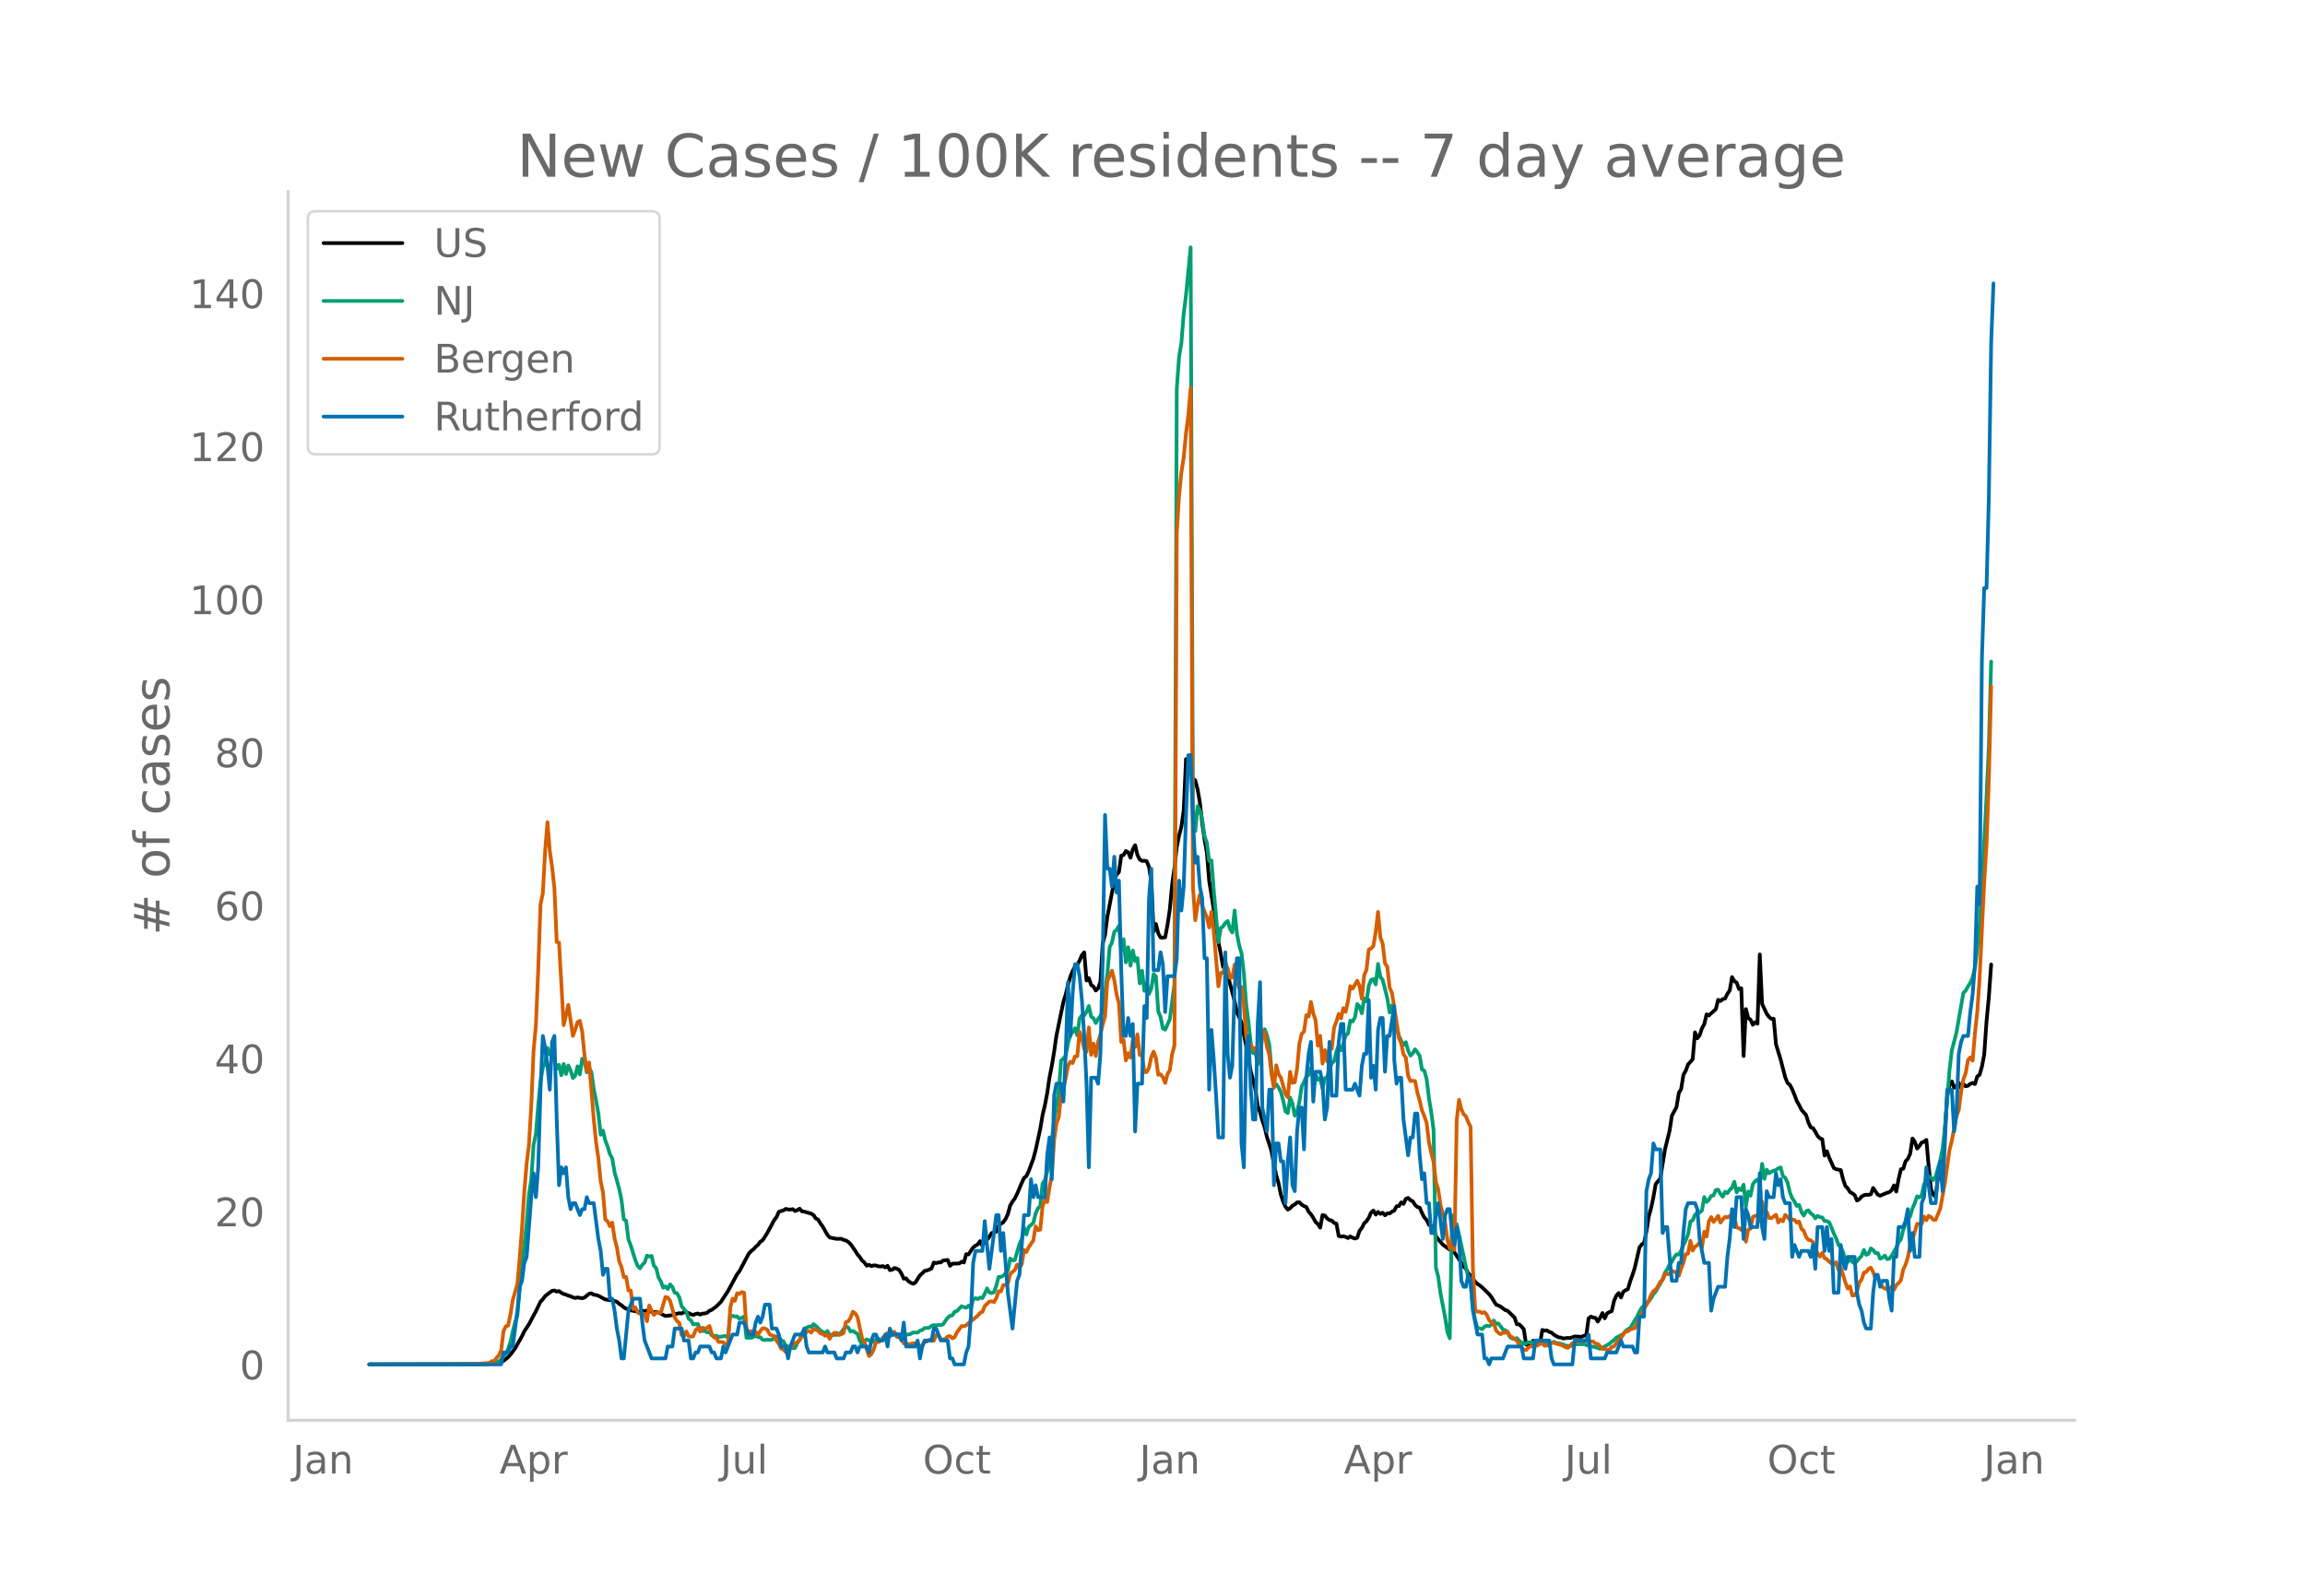<svg height="864" viewBox="0 0 936 648" width="1248" xmlns="http://www.w3.org/2000/svg" xmlns:xlink="http://www.w3.org/1999/xlink"><defs><style>*{stroke-linecap:butt;stroke-linejoin:round}</style></defs><g id="figure_1"><path d="M0 648h936V0H0z" style="fill:#fff" id="patch_1"/><g id="axes_1"><path d="M117 576.72h725.4V77.76H117z" style="fill:none" id="patch_2"/><path clip-path="url(#p69d9aeb859)" d="m149.973 554.04 45.09-.087 4.698-.247 2.818-.327.94-.297.939-.493 1.878-1.474.94-1.061 1.879-2.51 2.818-4.985.94-1.968 1.878-2.841 1.879-3.567.94-1.72 1.878-3.925.94-.96.939-1.277 1.878-1.45.94-.674.94-.156.939.457.939-.207.94.696.939.493.94.242.939.417.939.266.94.45.939.244.94-.22 1.878.322.94-.293 1.878-1.52.94-.19.939.568.94.117.939.308 2.818 1.504 1.879.248.94.127 1.878.531.94.855.939.623.94.788.938.587.94.19.94.455 3.757.736.94-.57.939.18.939-.26.94.166.939.33.94.187.939-.137 1.878.65.94.585.94.436 2.817-.336.94-.378 1.879-.424.939.12.94-.562.939.12.94.272.938.5.94.268.94-.388.939-.214.94.435.938-.381.94-.07.94-.258.939-.822.939-.38 1.879-1.38 1.879-1.884 2.818-4.31 3.757-6.925.94-1.221 3.757-7.077.94-1.043.94-.71.939-1.059.939-.77.94-1.282.939-.586 1.878-2.946 2.819-5.249.94-1.202.938-2.136.94-.365.94-.234.939-.605.939.228.94.043.939-.188.94.768.939-.352.939-.585.94 1.09.939.095 2.818.836.94.6.939 1.345.94.463.939 1.582.939 1.294 1.879 3.313.94 1.072 2.817.57 1.88-.049.938.467.94.227.94.608.939.858 1.878 2.675.94 1.523.94 1.087.939 1.413.939.773.94 1.326.939-.39.94.548.939-.312.939.056.94.334.939.056.94-.148.939.53.939-.658.94 1.74.939-.105.94-.75.939.32.939.464.94 1.53.939 2.044.94-.12.939 1.127.939.613.94.426.939-.452 1.878-2.975.94-.803.94-.98.939-.179 1.878-.773.94-2.444.94.247.939-.308.939.014.94-.77 1.878-.247.94 2.38.939-.853 2.818-.098.94-.688.939.303.94-3.389.939.113 1.879-2.83.939-.727.94-.524.939-1.314.94 1.947.939-1.56.939-.924.94-1.214.939-1.555.94-.15.938-.42.94-2.356.94-.84.939-.592.94-1.322.938-2.006.94-3.492.94-1.6.939-1.245.939-1.865 1.879-4.488.94-1.97.939-.762.939-1.958 1.879-5.058.94-3.543 1.878-8.606.94-5.643.939-3.952.94-4.929.939-6.402.939-4.706.94-5.721.939-6.583 2.818-13.659.94-2.96.939-3.976.94-3.226.938-2.349.94-1.744.94-.759.939-1.766.94-2.195.938-1.124.94 11.43.94-.943.939 2.776.939.631.94 1.619.939-.862.94-2.783.939-15.52.939-3.452.94-7.344 2.818-14.627.939-2.508.94-1.012.939-6.647.94-.247.939-1.663.939.492.94 2.24.939-3.396.94-1.689.939 3.966.939 1.843.94.583.939-.086.94.205.938 2.308.94 5.978.94 20.322.939-3.105.94 3.763.938 1.691.94.083.94-.16.939-5.074.939-6.265.94-10.11.939-6.72.94-8.496.939-4.596.939-3.654.94-6.67.939-20.764.94 5.368.939-.88.939 3.45.94.681.939 3.604.94 5.52.939 8.239.939 6.725.94 5.167.939 11.52 1.879 11.75 1.878 13.163.94 4.636.94 5.466.938-2.089.94 4.91.94 4.02 1.878 6.932.94 4.614 1.878 4.14 1.879 9.598.94 5.482.939 4.75 1.879 7.488.939 6.61.94 2.551.939 3.41.94 2.704.939 4.04.939 2.745.94 3.178.939 5.1.94 4.308.939 3.356.939 4.578.94 2.923.939 2.02.94 1.163.939-.567.939-.997.94-.546.939-.823.94-.042.938.953.94.578.94.375.939 1.93.94 1.025.938 1.434.94 1.707.94.823.939 1.467.939-5.115.94.236.939 1.138.94.662.939.207.939.95.94.281.939 5.052.94.185.939-.1.939.26.94.479.939-.659.94.514.939.33.939-.299.94-2.836.939-1.17.94-1.876.939-.849.939-1.396.94-2.167.939-.742.94 1.618.938-1.092.94.8.94-.466.939 1.04.94-.791.938.035.94-.697.94-.441.939-1.758.939-.084.94-1.508.939.63.94-2.076.939-.36.939.915.94.437.939 1.472.94.89.939.226.939 2.204.94 1.793.939 1.008.94 1.97.939.46.939 1.057.94 3.1.939 1.237 1.879 2.21 2.818 2.02.94-.353 1.878 2.843 1.879 2.828.94 1.5.938.988.94 1.81.94.936 1.878 2.5.94.882.939.624.94.76 1.878 1.83.94.904.939 1.193 1.879 3.07.939.347.94.484 1.878 1.41.94.254 2.818 2.766.94 2.722.939.036.939.883.94 1.12.939 6.224 1.878.324.94-1.886.94 1.134.939-.515.94.497.938-5.522.94.294.94-.086.939.586.939.313.94.845 1.878 1.047.94.095.939.368 1.879-.218.94.051 1.878-.645 1.879.103.94.04.939-.401.939-.263.94-6.798.939-.74.94.378.939.157.939 1.482.94-1.534.939-1.927.94 2.127.938-2.015.94-.509.94-.354.939-4.165.94-2.151.938-1.06.94 1.787.94-2.284.939-.634.939-.47.94-3.22.939-2.587.94-2.94 1.878-8.158.94-1.236.939-.65.94-4.586.939-6.046.939-3.404.94-4.436.939-5.357 1.879-2.322 1.878-11.71 1.88-7.581.939-6.178 1.878-3.461.94-5.751.94-1.593.938-5.847.94-1.588.94-2.575 1.878-2.09.94-10.928.939 2.407.94-1.222.939-2.846.939-1.652.94-4 .939.439 2.818-2.553.94-3.789.939.5.94-.793.939-.215.939-1.928.94-1.36.939-5.417.94 1.631.939.6.939 2.598.94-.306.939 27.513.94-19.055.939 3.626.939.693.94 2.05.939-1.064.94.657.938-28.143.94 20.077 1.879 4.014.94 1.268.938.777.94-.053.94 10.399 1.878 6.143 1.879 7.296.94 2.244.939.774.939 1.809.94 2.25.939 2.567.94 1.576.939 1.925 1.878 2.133.94 2.987.94 1.994.939.345.939 1.462.94 1.738.939.932.94.378.939 6.63.939-1.755.94 2.623 1.878 4.166.94.513 1.878.343.94 3.772.94 2.696.938.95.94 1.524.94.502.939.683.939 2.228.94-.506.939-1.071.94-.574.939-.193.939.056.94-.24.939-2.571 1.879 2.729.939.419 2.818-1.187.94-.256.939-.816.94-1.923.939 2.5.94-5.083.939-3.984.939-.206.94-2.998.939-1.015.94-2.068.938-6.177.94 1.312.94 2.75.939-1.05.94-1.39.938-.309.94-.748.94 10.741.939 9.213.939 2.217.94 1.003.939-7.765.94-2.234.939-2.633 1.878-28.346.94-4.525.94-1.437.939 2.551.939-.635.94-1.31.939 2.058.94-1.598.939.92.939-.241.94-.735.939-.388.94.454.939-3.082.939-.662.94-3.31.939-4.885.94-13.526.938-9.816.94-13.253h0" style="fill:none;stroke:#000;stroke-linecap:round;stroke-width:1.5" id="line2d_1"/><path clip-path="url(#p69d9aeb859)" d="m149.973 554.04 46.97-.11 1.878-.12 1.879-.23 1.879-.804.94-.755.939-1.51.939-.699.94-2.074.939-2.773.94-4.258.939-3.694.939-2.838.94-10.825 2.818-26.642.939-11.594.94-6.142.939-14.153.94-4.303.938-11.774.94-9.645.94-5.592.939-1.674.94-6.327.938 2.688.94-1.274 1.879 7.047.939-1.59.94 4.253.939-4.567.94 4.072.939-3.483.939 2.054.94 3.049.939-.91.94-3.853.939 3.293.939-6.356.94.814.939 4.713.94-1.87.939 1.83.939 6.771.94 4.563.939 5.348.94 8.675.939-1.654.939 3.998.94 2.439.939 3.123.94 1.72.938 5.552 1.88 6.806.939 4.478.94 7.896.938.56.94 7.626.94 2.399 1.878 6.092.94 2.234.939 1.01.94-1.46.939-.88.939-2.843.94.355.939-.23.94 3.993.939.974.939 3.833.94 1.51.939 2.608.94-.57.939 1.09.939-1.894.94 1.065.939 2.323.94.225.939 1.704.939 3.624 1.879 2.149.94 2.828.938.7.94 1.64 1.879-.176.94 2.289.938.58.94-.025.94.554.939-.12.939 1.365.94.33.939-.205.94.515 2.817-.395.94.594.94-8.765.939.005.939.245.94-.005.939.914.94-.38.939-.514.939 8.635h1.879l.94-.3.939-.594.939.64.94.044.939.995.94.14.938-.2.94.15.94-.075 1.878-1.32.94.04.939 1.54.94.34.939 1.849.939.22.94.5.939.274.94-.095.939-2.039.939-1.25.94-2.678.939-1.344.94-.95.939-.454.939.19.94-1.16.939.72 1.879 1.844.939.635.94.454.939-.85.94 1.65.939.005.939-.115.94.03.939-.44.94-.57.938-1.409.94-1.05.94.45.939 1.655.94-.27 1.878 1.214.94 2.779.939 1.4.939-1.255.94-.675.939.435.94.145.939.415.939-1.035.94-.34.939.9 1.879-1.335.939-.14 2.818-1.169.94.12.939-.1.94.085.939.265.94-.105 1.878-.355.94-.62 1.878.06.94-.794.939-.305.94-.725 1.878-.125.94-.78.939-.29.94.05.939-.09.939.026.94-.305.939-1.444.94-1.225.939-.834.939-.15.94-1.5.939-.25 1.879-1.943.939.36.94.24.939-.865.94.994.939-3.418.939-.625.94.415.939-.625.94.21.939-1.794.939-2.149.94 1.634.939.275.94-.35.938-2.618.94-3.613h.94l.939-.455.94-.955.938-1.174.94-4.873.94.73.939-.12 1.878-6.492.94-1.939.94-4.652.939 2.728.939-3.068 1.879-1.645.94-3.863.939-2.059.939-.924.94-9.19.939-1.35.94-3.448.939-9.76.939-3.109.94-7.646 1.878-11.93.94-12.618.939-.804.94-1.245.939-4.942.94-3.449.938-1.144.94-1.58.94 2.85.939-6.807.94-1.245.938-.025.94-1.454.94-2.344.939 4.333.939.645.94 1.954.939-1.654.94-1.22.939-1.599 1.878-15.442.94-10.95.94-1.864.939-4.348.939-.8.94-1.634.939 10.06.94-4.577.939 9.375.939-6.172.94 7.546.939-6.187.94 4.323.939-1.23.939 10.24.94-5.102.939 8.131.94-3.183.938 4.458.94-2.244.94-5.817.939.96.94 14.267.938 2.134.94 4.728.94.454 1.878-4.163 1.879-14.302.94-241.62.939-13.03.939-5.666.94-11.91.939-7.596 1.879-19.37.939 228.662.94 8.385.939-10.125.94 1.934.939 3.279.939 7.056.94 2.55.939 7.415.94-.204.939 12.188 1.878 21.035.94-5.742.94-.68.938-1.45.94-.744.94 3.144.939 1.509.94-8.926.938 9.366.94 4.917.94 3.139.939 8.126.939 12.489.94 7.28.939 8.787.94 3.818.939-.22.939 4.767.94-2.134.939-10.29.94-1.833.939 2.478.939 3.763.94 10.815.939 5.577.94-.28.939 1.305.939 1.899.94 3.428.939 4.393.94.685.939-6.292.939 2.374.94 4.952.939-1.494.94-4.113.938-6.282.94-1.794.94-2.189.939-.655.94-2.863.938 1.909.94.854.94 2.064.939-.65.939 4.174.94-4.183.939-.42.94-3.104.939-2.588.939-.725.94-3.948.939-2.574.94 2.044.939-2.683.939-3.289.94-.88.939-5.207.94.36.939-1.644.939-5.427.94 1.079.939 2.639.94-6.032.939 1.214.939-6.332.94-2.349.939-.35.94 2.14.938-8.316.94 5.347.94 1.104 1.878 7.467.94 5.802.939-2.864.94 6.377.939 1.68.939 4.227.94 2.07.939 1.773.94-1.21.939 3.39.939 2.068.94-.94.939-1.614.94 1.19.939 1.464.939 5.572.94.44.939 3.438.94 7.732.939 5.692.939 7.271.94 55.912.939 3.574.94 6.816 1.878 9.81.94 5.967.939 2.48.94-49.916.938 5.597.94-2.089 1.879 8.601 1.878 8.986.94 4.152.94 2.214.939 10.21.939 4.923.94 3.218.939.02.94.35.939-.98.939-.42.94.21.939-.664.94-1.644.939 1.34.939-.16 1.879 2.508.94.245.939.834.939 1.93.94.614.939.275.94-.475.939 1.155 1.878 1.174.94-.135.94-.515.938.185.94-.055.94-.184.939.444.94-.305.938.095.94.545.94.01.939-.115.939-.27.94-.494.939.52.94.04 1.878.519.94.45 1.878.165.94-.17.939-.415.94-.145 2.818-.02 1.878.635 2.819.62 1.878.65.94-.44 2.818-1.61.94-.854.939-.645.94-1.045.938-.41 1.88-1.054.939-1.19.939-.724.94-.485 1.878-3.143.94-1.5.939-2.073.94-1.56.939-.84.94-1.044.939-.68.939-1.244.94-1.654.939-1.05 1.879-3.263.939-1.784.94-2.594.939-1.409.94-1.944.939-1.134.939-1.784.94-1.205.939.085.94-1.58.938-2.278.94-1.939.94-2.489.939-5.122.94-.525.938-2.214.94-.96.94.046.939-.84.939-5.477.94 2.029.939-.88.94-1.6.939-.179.939-2.179.94-.16.939 1.74.94 1.119.939-2 .939.58.94-1.354.939-.85.94-2.438.939 4.283.939-1.57.94.68.939-2.214.94 8.866.939-6.072.939 1.659.94-4.643.939-1.23.94-.664.938 2.03.94-8.417.94 6.112.939-3.738.94 1.45.938-.645 1.88-.7.939-.635.939-.38.94 3.529.939.69.94 1.944.939 3.993.939 2.318.94 1.385.939 1.769.94-.375.939 2.814.939 1.494.94-1.72.939-.434.94 1.2.939.724.939 1.31.94-.98.939.535.94.105.939 1.459.939.03.94.53.939 2.134.94 2.428.938 1.88.94 2.683.94.935.939 2.019.94 3.198.938.85.94-1.615.94 1.56.939.544.939-.88.94-1.174.939-.914.94-2.484.939 2 .939-.45.94-2.14.939.61.94 1.29.939-.046.939 2.304.94-.395.939-.864.94 1.444.939-.155.939-1.244 1.879-3.293.94-2.18.939-1.174.939-3.873.94-2.549 1.878-2.923.94-3.249.939-2.089.94-2.803.939.495.94-.905.938-4.503.94-1.3.94-1.888.939.475.939 1.044.94-1.334.939-3.488.94-3.054.939-4.898.939-8.05 1.879-23.704.94-8.13 1.878-7.232 2.818-16.117.94-.91.939-1.729.94-1.45.939-2.233.94-3.653.939-8.026.939-9.665.94-15.233 1.878-36.577.94-20.475.939-34.567h0" style="fill:none;stroke:#009e73;stroke-linecap:round;stroke-width:1.5" id="line2d_2"/><path clip-path="url(#p69d9aeb859)" d="m149.973 554.04 41.333-.095 6.576-.429.94-.143.939-.666h.939l.94-1.334.939-1 .94-2.142.939-7.714.939-1.952.94-.286.939-4.476.94-5.857 1.878-6.57.94-10.62.939-12.094.94-14.904.939-11.237.939-7.666.94-15.952.939-22.237.94-10.38.938-22.284.94-26.713.94-4.571.939-17.237.94-11.619.938 11.619.94 6.476.94 8.666.939 21.903.939.238 1.879 33.522.94-3.857.939-4.38 1.878 12.618.94-2.571.94-3.048.939-.524.939 4.381.94 9.428.939 6.666.94-3.57 1.878 22.95.94 9.428.939 6.428.94 9.476.939 4.476.939 11 .94.761.939 2 .94-1.476.938 6.428.94 3.571.94 5.714.939 2.333.94 4.095.938-.095.94 5.476.94.048.939 7.57.939-.714.94 2.096.939.476 1.879.047.939 3 .94-6.428.939 2.143.94 1.714.939-1 1.878.095 1.88-6.38.939.238.939 1.285 1.879 6.762.94 1.476.939.81.939 4.904.94.476.939-1.952.94 1.952.938.19.94-.19.94-2.428.939-.953.94 1.476.938-1.57.94.332.94-.19.939-.857.939 3.19.94 1.476.939.286.94 1.571.939-.047.939.143.94 1 .939-.048.94-14.856.939-3.762.939.857.94-3.095.939.286.94-.762.939.285.939 14.571.94 1.857.939-.905.94.762.939-.428.939 1.285.94-1.619.939-1.095.94.095.938.477.94 1.857.94.476.939.238.94 1.905.938 1.285.94 1.905.94.333.939 1.095.939-1.619.94-.095.939-1.238 1.879-1.143.939-.81.94-1.57h.939l.94-2.048h.939l.939.619.94-1.476 1.878.714.94 1.095.939.19.94.763.939-.429.94 1.667.939-1.667.939-.762h.94l.939.857.94-.285.938-.524.94-4.428.94-.239.939-1.523.94-2.429.938.62.94 1.523 1.879 8.761.939 1.334.94 3.095.939 2.666.94-.81.939-1.856.939-3.048.94.048.939-.571.94-1.286.939-.81.939-1.047.94.619.939-.714.94-.381.939 2.047.939.19.94.715.939 1.762.94-.143.939.524.939-.143.94-.334.939.096.94-.048.938 1.143.94-.095.94-1.667.939-.048.94-.761.938.38h.94l.94-2.38.939.285.939 1.381.94.238.939-.285.94-.953.939-.19.939.952.94-.476.939-1.952 1.879-2.572.939.048.94-.333.939-.905 2.818-2.238.94-.81.939-1.142.94-.381.939-2.333 1.878-1.857.94-.096.94.286.938-1.571.94-2.81.94.096.939-2.572.94-.095.938-.619.94-3.762.94-.952.939-.666.939-2.238.94 1.285.939-1.476.94-5.761.939.857.939-1.953 1.879-2.761.94-5.714.939 1.523.939-.19.94-9.571.939-2.38.94.713.939-6 .939-4.856.94-14.428.939-6.618.94-2.524.939-9.142.939-2.381.94-4.286.939-5.095.94-1.619.938.524.94-2.666.94-.096.939-9.904.94 2.62.938 4.237.94 1.238.94-9.857.939 11.095.939-4.571.94 5.047.939-5.714.94-3.142.939-4 .939-3.19.94-14.38 1.878-4.238.94 3.856.939 5.81.94 3.619.939 15.665.94-.81.939 8.334.939-2.953.94 1.81.939-7.047.94 2.714.939-5.143.939 8.428h.94l.939 6.905h.94l.938-1.715.94-4.428.94-2.143.939 2.572.94 6.809.938-.19.94 1.19.94 2.333.939-3.619.939-1.571.94-6.476.939-3.571.94-207.988.939-15.285.939-9.523.94-5.952.939-9.857.94-7.333.939-10.951.939 202.56.94 13.475.939-6.238.94-4.143.939 4.571 1.878 4.572.94 4.19.94-6.38.939 8.19 1.878 22.093.94-5.476.94-.047.938-3.095.94 1.238.94 3.952.939-.143.94-5.285.938 6.523.94 3.047.94-.476.939 7.38.939 12.762.94 4.952.939-1.762.94 2 .939-.524.939 4.667.94-.667.939-10.952.94.62.939 5.999.939 3 .94 8.237.939 5.286.94-9.19.939 3.571.939 1.429 1.879 6.666.94 1.333.939-10.333.939 4.476.94-.238.939-5.428.94-10.285.938-3.952.94-.953.94-6.618.939.524.94-5.905.938 4.667.94 2.809.94 10.285.939-4 .939 11.285.94-5.476.939 4.572.94-5.762.939.619.939-8.57.94-2.477.939-3.095.94 1.81.939-4.143.939 1.476.94-4.333.939-6.095.94 1.047 1.878-3.237.94 2.19.939 5.142.94-9.523.939-2.238.939-8.285.94-.333.939-1.143.94-5.666.938-8.095.94 10.285.94 2.666.939 7.952.94 1.381.938 8.524.94 2.047 1.879 11.904.939 6.428.94 2.19.939 4.477.94 1.238.939 7.475.939 2.143.94-.143.939.143.94 4.619.939 3.333.939 4 .94 2.285.939 2.762.94 7.81.939 4.427.939 3.572.94 8.19.939 2.904.94 6.428 1.878 7.19.94 7.048.939 3.428.94-4 .938 4.572.94-52.76.94-8.19.939 3.81.94 2.047.938.81.94 2.428.94 1.905.939 57.568.939 16.952.94.523.939-.047.94.571.939-.333.939 1.047.94 2.143.939 1.048.94.19.939 2.952.939.953.94.619.939-.62h.94l.939-.428.939 1.81.94.428 1.878 1.476.94 1.524 1.878 2.143.94.095.94-1.048.938-.476h.94l1.879-.38.94-.62.938-.238.94 1 1.879-.286.939-.857.94-.095.939.38 1.879.525.939.38.94.524.939.286.94-.762.939-1.19.939.095.94-.524.939-.285 2.818-.381.94.571.939-.143.94.048.939.81.939.19 1.879 1.952.94.095.938.286.94.095.94-1.238.939-.238 1.878-2.619.94-.762 1.879-2.714h.939l.94-.762.939-.333.94-.19.939-2 .939-2.381 3.758-6.762.939-2.333.94-1.619.939-.571.94-1.333.939-1.857.939-.62.94-2.38 1.878-.19.94-1.144.939.19.94.62.939 1.095.94-2.904.938-2.477.94-3.38.94-.238.939-5.19.94 3.952.938-1.572.94-.524.94-1.238.939 2.143.939-6.476.94 2 .939-6.285.94-1.619.939 1.952.939-1.095.94-1.38.939 2.76.94-1.285.939-1.047.939.238.94-.62.939 1.144.94-.667.939 4.19.939.286.94.714.939-1.666.94 6.475.939-4.904.939-.381.94-4.81.939-.38.94-.238.938 2.428.94-7.952.94 4.762.939-.667.94 2.476.938.096 1.88-1.381.939 3.142.939-1.238.94.762.939-2.619.94.905.939 1.095.939-.143.94.19.939 1.096.94-.429.939 2.905.939.857.94 2.476.939 1.19.94.143.939.857.939 2.524.94 2.048.939 1.19.94-1.476.939 2.143.939.428.94.953.939.761.94.477.938-.953.94 3.143.94-1.095 1.878 6.19.94 2.428.939-.857.94 3.714.939-.095.939-1.428.94-3.715.939-1.238.94-2.857.939-.238.939-1.285.94-.476.939 1.809.94 2.667.939-.667.939 2.428.94 1.62.939.57.94.286.939.096.939-1.048.94 1.238.939-1.905.94-.857.939-1.142.939-4.334.94-1.952.939-3.047.94-4.857.938-2.238 1.88-6.476.939.095.94-.047.938-3 .94 1.524.94-1.81.939.524.939 1.095h.94l1.878-4.523 1.879-10.38 1.879-13.476.94-3.714 1.878-10 .94-2.476.939-7.38.94-5.143.939-2.476.939-5.333.94-1.047.939 1.333.94-11.19.939-8.523.939-13.666 1.879-39.14.94-15.286.938-26.046.94-38.188h0" style="fill:none;stroke:#d55e00;stroke-linecap:round;stroke-width:1.5" id="line2d_3"/><path clip-path="url(#p69d9aeb859)" d="M149.973 554.04h53.545l.94-4.85h1.878l.94-2.426h.94l1.878-14.55.94-9.701.939-2.425.94-7.276.939-2.425 1.878-24.252.94-9.7.94 9.7.938-12.126.94-31.527.94-21.827.939 4.85.94 7.276.938 9.7.94-19.4.94-2.426.939 33.953.939 26.677.94-7.276.939 2.425.94-2.425.939 12.126.939 4.85.94-2.425h.939l1.879 4.85.939-2.425h.94l.939-4.85.94 2.425h1.878l1.879 14.551.94 4.85.939 9.701.939-2.425h.94l.939 12.126h.94l.938 4.85.94 7.276.94 4.85.939 7.276h.94l1.878-19.402 1.879-4.85h2.818l.94 9.7.939 7.276 2.818 7.276h5.636l.94-4.85h1.878l.94-7.276h2.818l.94 4.85h1.878l.94 7.276h.939l.94-2.425h.939l.94-2.426h3.757l.939 2.426h.94l.939 2.425h1.879l.939-4.85.94 2.425 2.818-7.276h1.878l.94-4.85h1.879l1.878 4.85h1.88l.939-4.85.939-2.425.94 2.425.939-2.425.94-4.85h1.878l.94 9.7h1.878l.94 2.425.939 4.85h1.879l.939 4.85.94-4.85 1.878-4.85h2.818l.94-2.425.94 7.275.939 2.426h5.636l.94-2.426.939 2.426h2.818l.94 2.425h2.817l.94-2.425h1.879l.94-2.426h.938l.94 2.426.94-2.426h2.817l.94 2.426.94-4.85.939-2.426h.939l.94 2.425h1.878l.94-2.425.939 4.85.94-7.275.939 2.425h2.818l.94 2.425.939-7.275.94 9.7h3.757l.94-2.425.938 7.276.94-4.85.94-2.426h2.817l.94-4.85h.94l1.878 4.85h2.818l.94 7.276h.939l.94 2.425h3.757l.94-4.85.939-2.426.94-12.125.939-21.827.939-4.85h2.818l.94-12.126 1.878 19.401 2.818-21.826h.94l.94 14.55.939-7.275 1.878 24.252 1.88 14.55 1.878-19.4.94-2.426 1.878-24.251h1.879l.94-14.551.939 7.275.94-4.85.939 4.85h2.818l.94-16.976.939-7.276.939 16.977.94-33.953.939-4.85h1.879l.939 7.275.94-19.401.939-29.102.94 21.826.938-16.976.94-12.126h.94l.939 4.85.94 9.701.938 14.551.94 19.402.94 33.952.939-36.377h1.878l.94 2.425.94-12.126.939-38.803.939-58.204.94 21.826h.939l.94 7.276.939-12.126.939 14.551.94-4.85.939 36.377.94 26.677h.939l.939-7.275.94 7.275.939-4.85.94 43.653.939-19.401h1.878l.94-31.528.94 4.85.938-48.503.94-12.126.94 41.228h1.878l.94-7.275.939 4.85.94 19.402.939-14.551h2.818l.94-7.276.939-31.527.939 12.126.94-9.701.939-29.102.94-24.252h.939l.939 26.677.94 16.976.939-2.425.94 12.126.939 4.85.939 24.252h.94l.939 53.354.94-24.252.939 12.126.939 14.551.94 16.976h1.878l.94-75.18.939 41.228.94 9.7.939-4.85.94-31.527.938-12.126h.94l.94 75.18.939 9.701.939-48.503.94-4.85.939 21.826.94 12.126h.939l.939-38.803.94-16.976.939 50.928 1.879 9.701.939-16.976h.94l.939 38.803.94-16.976h.939l.939 7.275h.94l.939 16.976.94-16.976.939-9.7.939 19.4.94 2.426.939-24.252.94-9.7h.938l.94 16.976.94-29.102.939-9.701.94-4.85.938 24.251.94-12.126h1.879l.939 4.85.94 14.552.939-4.85.94-26.677.939 21.826h1.878l.94-21.826.94-7.276h.939l.939 26.677h2.818l.94-2.425 1.878 4.85.94-12.126.94-4.85h.939l.939-21.827.94 31.528.939-4.85.94 9.7.938-24.252.94-4.85h.94l.939 21.826.94-14.55h.938l1.88-12.127v21.827l.939 9.7.939-2.424h.94l.939 16.976 1.879 14.55.939-7.275h.94l.939-9.7h.94l.939 16.976.939 9.7.94-2.425.939 12.126h.94l.939 12.126h.939l.94-7.275.939-4.85 1.879 14.55.939-9.7.94-2.426h.939l.94 9.701.938 4.85.94-7.275.94 4.85.939 16.977.94 2.425h.938l.94-4.85.94 2.425.939 12.125 1.878 9.701h1.88l.939 9.7h.939l.94 2.426.939-2.425h4.697l1.879-4.85h5.636l.94 4.85h3.757l.94-7.276h5.636l.939 7.276.94 2.425h7.515l.939-9.7h4.697l.94-2.426.939 9.7h5.636l.94-2.424h3.757l1.879-4.85.94 2.424h3.757l.94 2.426h.939l.939-14.551h1.879l.94-50.93.939-4.85.939-2.425.94-12.125.939 2.425h1.879l.939 33.952.94-2.425h.939l.94 12.126.939 9.7h1.878l.94-7.275h.94l.938-12.126.94-9.7.94-2.426h2.817l.94 2.425.94 12.126 1.878 9.701h1.879l.94 19.401.939-4.85 1.878-4.85h2.819l.939-12.126.94-7.276.939-12.126.94 7.276.939-12.126h1.878l.94 16.976.94-12.126.939 2.426.939 4.85h2.818l.94-21.827.939 21.827.94 4.85.939-19.401.94 2.425h1.878l.94-9.7.939 4.85.939-2.425.94 7.275.939 2.425h1.879l.939 21.827.94-4.85 1.878 4.85.94-2.425h2.818l.94 2.425.939-4.85.939 9.7.94-16.976h1.878l.94 9.7.939-9.7.94 9.7.939-4.85.94 21.827h1.878l.94-19.402.939 7.276.94 2.425.938-4.85h2.819l.939 14.55.94 4.851.939 2.425.94 4.85.939 2.426h1.878l.94-14.551.94-7.276h.939l.939 4.85.94-2.424h1.878l.94 7.275.939 4.85.94-21.826h.939l.94-12.126h1.878l.94-2.425.939-4.85.94 16.976.938-7.276.94 9.7h1.879l.94-21.826.938-2.425.94-12.126 1.879 14.551h1.878l.94-12.126.94-4.85.939 12.126.939-19.401.94-21.827h1.878l.94 16.976.939-7.275.94-24.252.939-4.85.94-2.426h1.878l.94-9.7.939-7.276.94-12.126.939-31.527.939 7.276.94-99.433.939-29.102h.94l.938-36.377.94-63.055.94-24.252h0" style="fill:none;stroke:#0072b2;stroke-linecap:round;stroke-width:1.5" id="line2d_4"/><path d="M117 576.72V77.76" style="fill:none;stroke:#d3d3d3;stroke-linecap:square;stroke-linejoin:miter;stroke-width:1.25" id="patch_3"/><path d="M117 576.72h725.4" style="fill:none;stroke:#d3d3d3;stroke-linecap:square;stroke-linejoin:miter;stroke-width:1.25" id="patch_4"/><g id="matplotlib.axis_1"><g id="xtick_1"><g style="fill:#696969" transform="matrix(.16 0 0 -.16 118.852 598.378)" id="text_1"><defs><path d="M9.813 72.906h9.859V5.078q0-13.187-5-19.14-5-5.954-16.094-5.954h-3.75v8.297h3.078q6.531 0 9.219 3.672Q9.813-4.39 9.813 5.078z" id="DejaVuSans-74"/><path d="M34.281 27.484q-10.89 0-15.093-2.484-4.204-2.484-4.204-8.5 0-4.781 3.157-7.594 3.156-2.797 8.562-2.797 7.485 0 12 5.297 4.516 5.297 4.516 14.078v2zm17.922 3.72V0H43.22v8.297Q40.14 3.328 35.547.953q-4.594-2.375-11.234-2.375-8.391 0-13.36 4.719Q6 8.016 6 15.922q0 9.219 6.172 13.906 6.187 4.688 18.437 4.688h12.61v.89q0 6.203-4.078 9.594-4.078 3.39-11.453 3.39-4.688 0-9.141-1.124-4.438-1.125-8.531-3.375v8.312q4.921 1.906 9.562 2.844 4.64.953 9.031.953 11.875 0 17.735-6.156 5.86-6.14 5.86-18.64z" id="DejaVuSans-97"/><path d="M54.89 33.016V0h-8.984v32.719q0 7.765-3.031 11.61-3.031 3.858-9.078 3.858-7.281 0-11.484-4.64-4.204-4.625-4.204-12.64V0H9.08v54.688h9.03v-8.5q3.235 4.937 7.594 7.374Q30.078 56 35.797 56q9.422 0 14.25-5.828 4.844-5.828 4.844-17.156z" id="DejaVuSans-110"/></defs><use xlink:href="#DejaVuSans-74"/><use x="29.492" xlink:href="#DejaVuSans-97"/><use x="90.771" xlink:href="#DejaVuSans-110"/></g></g><g id="xtick_2"><g style="fill:#696969" transform="matrix(.16 0 0 -.16 202.83 598.378)" id="text_2"><defs><path d="M34.188 63.188 20.797 26.906h26.812zm-5.579 9.718h11.188L67.578 0h-10.25l-6.64 18.703h-32.86L11.188 0H.78z" id="DejaVuSans-65"/><path d="M18.11 8.203v-29H9.077v75.484h9.031v-8.296q2.844 4.875 7.157 7.234Q29.594 56 35.594 56q9.968 0 16.187-7.906 6.235-7.907 6.235-20.797T51.78 6.484q-6.218-7.906-16.187-7.906-6 0-10.328 2.375-4.313 2.375-7.157 7.25zm30.578 19.094q0 9.906-4.079 15.547-4.078 5.64-11.203 5.64-7.14 0-11.218-5.64-4.079-5.64-4.079-15.547 0-9.906 4.078-15.547 4.079-5.64 11.22-5.64 7.124 0 11.202 5.64t4.078 15.547z" id="DejaVuSans-112"/><path d="M41.11 46.297q-1.516.875-3.297 1.281Q36.03 48 33.89 48q-7.625 0-11.703-4.953-4.079-4.953-4.079-14.234V0H9.08v54.688h9.03v-8.5q2.844 4.984 7.375 7.39Q30.031 56 36.531 56q.922 0 2.047-.125 1.125-.11 2.484-.36z" id="DejaVuSans-114"/></defs><use xlink:href="#DejaVuSans-65"/><use x="68.408" xlink:href="#DejaVuSans-112"/><use x="131.885" xlink:href="#DejaVuSans-114"/></g></g><g id="xtick_3"><g style="fill:#696969" transform="matrix(.16 0 0 -.16 292.502 598.378)" id="text_3"><defs><path d="M8.5 21.578v33.11h8.984V21.922q0-7.766 3.016-11.656 3.031-3.875 9.094-3.875 7.265 0 11.484 4.64 4.234 4.64 4.234 12.656v31h8.985V0h-8.984v8.406Q42.047 3.422 37.718 1q-4.313-2.422-10.032-2.422-9.421 0-14.312 5.86Q8.5 10.296 8.5 21.578zM31.11 56z" id="DejaVuSans-117"/><path d="M9.422 75.984h8.984V0H9.422z" id="DejaVuSans-108"/></defs><use xlink:href="#DejaVuSans-74"/><use x="29.492" xlink:href="#DejaVuSans-117"/><use x="92.871" xlink:href="#DejaVuSans-108"/></g></g><g id="xtick_4"><g style="fill:#696969" transform="matrix(.16 0 0 -.16 374.746 598.378)" id="text_4"><defs><path d="M39.406 66.219q-10.75 0-17.078-8.016-6.312-8-6.312-21.828 0-13.766 6.312-21.781 6.328-8 17.078-8 10.735 0 17.016 8 6.281 8.015 6.281 21.781 0 13.828-6.281 21.828-6.281 8.016-17.016 8.016zm0 8q15.328 0 24.5-10.281 9.188-10.282 9.188-27.563 0-17.234-9.188-27.516-9.172-10.28-24.5-10.28-15.375 0-24.593 10.25-9.204 10.265-9.204 27.546t9.204 27.563q9.218 10.28 24.593 10.28z" id="DejaVuSans-79"/><path d="M48.781 52.594v-8.407q-3.812 2.11-7.64 3.157-3.828 1.047-7.735 1.047-8.75 0-13.593-5.547-4.829-5.532-4.829-15.547 0-10.016 4.829-15.563 4.843-5.53 13.593-5.53 3.907 0 7.735 1.046 3.828 1.047 7.64 3.156V2.094Q45.016.344 40.984-.531q-4.015-.89-8.562-.89-12.36 0-19.64 7.765-7.266 7.765-7.266 20.953 0 13.375 7.343 21.031Q20.22 56 33.016 56q4.14 0 8.093-.86 3.953-.843 7.672-2.546z" id="DejaVuSans-99"/><path d="M18.313 70.219V54.688h18.5v-6.985h-18.5V18.016q0-6.688 1.828-8.594 1.828-1.906 7.453-1.906h9.218V0h-9.218q-10.407 0-14.36 3.875-3.953 3.89-3.953 14.14v29.688H2.687v6.984h6.594V70.22z" id="DejaVuSans-116"/></defs><use xlink:href="#DejaVuSans-79"/><use x="78.711" xlink:href="#DejaVuSans-99"/><use x="133.691" xlink:href="#DejaVuSans-116"/></g></g><g id="xtick_5"><g style="fill:#696969" transform="matrix(.16 0 0 -.16 462.67 598.378)" id="text_5"><use xlink:href="#DejaVuSans-74"/><use x="29.492" xlink:href="#DejaVuSans-97"/><use x="90.771" xlink:href="#DejaVuSans-110"/></g></g><g id="xtick_6"><g style="fill:#696969" transform="matrix(.16 0 0 -.16 545.708 598.378)" id="text_6"><use xlink:href="#DejaVuSans-65"/><use x="68.408" xlink:href="#DejaVuSans-112"/><use x="131.885" xlink:href="#DejaVuSans-114"/></g></g><g id="xtick_7"><g style="fill:#696969" transform="matrix(.16 0 0 -.16 635.38 598.378)" id="text_7"><use xlink:href="#DejaVuSans-74"/><use x="29.492" xlink:href="#DejaVuSans-117"/><use x="92.871" xlink:href="#DejaVuSans-108"/></g></g><g id="xtick_8"><g style="fill:#696969" transform="matrix(.16 0 0 -.16 717.625 598.378)" id="text_8"><use xlink:href="#DejaVuSans-79"/><use x="78.711" xlink:href="#DejaVuSans-99"/><use x="133.691" xlink:href="#DejaVuSans-116"/></g></g><g id="xtick_9"><g style="fill:#696969" transform="matrix(.16 0 0 -.16 805.55 598.378)" id="text_9"><use xlink:href="#DejaVuSans-74"/><use x="29.492" xlink:href="#DejaVuSans-97"/><use x="90.771" xlink:href="#DejaVuSans-110"/></g></g></g><g id="matplotlib.axis_2"><g id="ytick_1"><g style="fill:#696969" transform="matrix(.16 0 0 -.16 97.32 560.119)" id="text_10"><defs><path d="M31.781 66.406q-7.61 0-11.453-7.5Q16.5 51.422 16.5 36.375q0-14.984 3.828-22.484 3.844-7.5 11.453-7.5 7.672 0 11.5 7.5 3.844 7.5 3.844 22.484 0 15.047-3.844 22.531-3.828 7.5-11.5 7.5zm0 7.813q12.266 0 18.735-9.703 6.468-9.688 6.468-28.141 0-18.406-6.468-28.11-6.47-9.687-18.735-9.687-12.25 0-18.718 9.688-6.47 9.703-6.47 28.109 0 18.453 6.47 28.14Q19.53 74.22 31.78 74.22z" id="DejaVuSans-48"/></defs><use xlink:href="#DejaVuSans-48"/></g></g><g id="ytick_2"><g style="fill:#696969" transform="matrix(.16 0 0 -.16 87.14 497.976)" id="text_11"><defs><path d="M19.188 8.297h34.421V0H7.33v8.297q5.609 5.812 15.296 15.594 9.703 9.797 12.188 12.64 4.734 5.313 6.609 9 1.89 3.688 1.89 7.25 0 5.813-4.078 9.469-4.078 3.672-10.625 3.672-4.64 0-9.797-1.61-5.14-1.609-11-4.89v9.969Q13.767 71.78 18.938 73q5.188 1.219 9.485 1.219 11.328 0 18.062-5.672 6.735-5.656 6.735-15.125 0-4.5-1.688-8.531-1.672-4.016-6.125-9.485-1.218-1.422-7.765-8.187-6.532-6.766-18.453-18.922z" id="DejaVuSans-50"/></defs><use xlink:href="#DejaVuSans-50"/><use x="63.623" xlink:href="#DejaVuSans-48"/></g></g><g id="ytick_3"><g style="fill:#696969" transform="matrix(.16 0 0 -.16 87.14 435.832)" id="text_12"><defs><path d="M37.797 64.313 12.89 25.39h24.906zm-2.594 8.593H47.61V25.391h10.407v-8.203H47.609V0h-9.812v17.188H4.89v9.515z" id="DejaVuSans-52"/></defs><use xlink:href="#DejaVuSans-52"/><use x="63.623" xlink:href="#DejaVuSans-48"/></g></g><g id="ytick_4"><g style="fill:#696969" transform="matrix(.16 0 0 -.16 87.14 373.69)" id="text_13"><defs><path d="M33.016 40.375q-6.641 0-10.532-4.547-3.875-4.531-3.875-12.437 0-7.86 3.875-12.438 3.891-4.562 10.532-4.562 6.64 0 10.515 4.562 3.875 4.578 3.875 12.438 0 7.906-3.875 12.437-3.875 4.547-10.515 4.547zm19.578 30.922v-8.984q-3.719 1.75-7.5 2.671-3.782.938-7.5.938-9.766 0-14.922-6.594-5.14-6.594-5.875-19.922 2.875 4.25 7.219 6.516 4.359 2.266 9.578 2.266 10.984 0 17.36-6.672 6.374-6.657 6.374-18.125 0-11.235-6.64-18.032-6.641-6.78-17.672-6.78-12.657 0-19.344 9.687-6.688 9.703-6.688 28.109 0 17.281 8.204 27.563 8.203 10.28 22.015 10.28 3.719 0 7.5-.734t7.89-2.187z" id="DejaVuSans-54"/></defs><use xlink:href="#DejaVuSans-54"/><use x="63.623" xlink:href="#DejaVuSans-48"/></g></g><g id="ytick_5"><g style="fill:#696969" transform="matrix(.16 0 0 -.16 87.14 311.546)" id="text_14"><defs><path d="M31.781 34.625q-7.031 0-11.062-3.766-4.016-3.765-4.016-10.343 0-6.594 4.016-10.36Q24.75 6.391 31.78 6.391q7.032 0 11.078 3.78 4.063 3.798 4.063 10.345 0 6.578-4.031 10.343-4.016 3.766-11.11 3.766zm-9.86 4.188q-6.343 1.562-9.89 5.906Q8.5 49.079 8.5 55.329q0 8.733 6.219 13.812 6.234 5.078 17.062 5.078 10.89 0 17.094-5.078 6.203-5.079 6.203-13.813 0-6.25-3.547-10.61-3.531-4.343-9.828-5.906 7.125-1.656 11.094-6.5 3.984-4.828 3.984-11.796 0-10.61-6.468-16.282-6.47-5.656-18.532-5.656-12.047 0-18.531 5.656-6.469 5.672-6.469 16.282 0 6.968 4 11.797 4.016 4.843 11.14 6.5zM18.314 54.39q0-5.657 3.53-8.828 3.548-3.172 9.938-3.172 6.36 0 9.938 3.172 3.593 3.171 3.593 8.828 0 5.672-3.593 8.843-3.578 3.172-9.938 3.172-6.39 0-9.937-3.172-3.532-3.172-3.532-8.843z" id="DejaVuSans-56"/></defs><use xlink:href="#DejaVuSans-56"/><use x="63.623" xlink:href="#DejaVuSans-48"/></g></g><g id="ytick_6"><g style="fill:#696969" transform="matrix(.16 0 0 -.16 76.96 249.403)" id="text_15"><defs><path d="M12.406 8.297h16.11v55.625l-17.532-3.516v8.985l17.438 3.515h9.86V8.296H54.39V0H12.406z" id="DejaVuSans-49"/></defs><use xlink:href="#DejaVuSans-49"/><use x="63.623" xlink:href="#DejaVuSans-48"/><use x="127.246" xlink:href="#DejaVuSans-48"/></g></g><g id="ytick_7"><g style="fill:#696969" transform="matrix(.16 0 0 -.16 76.96 187.26)" id="text_16"><use xlink:href="#DejaVuSans-49"/><use x="63.623" xlink:href="#DejaVuSans-50"/><use x="127.246" xlink:href="#DejaVuSans-48"/></g></g><g id="ytick_8"><g style="fill:#696969" transform="matrix(.16 0 0 -.16 76.96 125.117)" id="text_17"><use xlink:href="#DejaVuSans-49"/><use x="63.623" xlink:href="#DejaVuSans-52"/><use x="127.246" xlink:href="#DejaVuSans-48"/></g></g><g style="fill:#696969" transform="matrix(0 -.2 -.2 0 68.8 379.813)" id="text_18"><defs><path d="M51.125 44H36.922l-4.11-16.313h14.313zm-7.328 27.781-5.078-20.265h14.265L58.11 71.78h7.813L60.89 51.516h15.234V44h-17.14l-4-16.313h15.53V20.22H53.079L48 0h-7.813l5.032 20.219H30.906L25.875 0h-7.86l5.079 20.219H7.719v7.468h17.187L29 44H13.281v7.516h17.625l4.985 20.265z" id="DejaVuSans-35"/><path d="M30.61 48.39q-7.22 0-11.422-5.64-4.204-5.64-4.204-15.453 0-9.813 4.172-15.453 4.188-5.64 11.453-5.64 7.188 0 11.375 5.655 4.203 5.672 4.203 15.438 0 9.719-4.203 15.406-4.187 5.688-11.375 5.688zm0 7.61q11.718 0 18.406-7.625 6.703-7.61 6.703-21.078 0-13.422-6.703-21.078-6.688-7.64-18.407-7.64-11.765 0-18.437 7.64-6.656 7.656-6.656 21.078 0 13.469 6.656 21.078Q18.844 56 30.609 56z" id="DejaVuSans-111"/><path d="M37.11 75.984V68.5h-8.594q-4.828 0-6.72-1.953-1.874-1.953-1.874-7.031v-4.828h14.797v-6.985H19.922V0H10.89v47.703H2.297v6.984h8.594V58.5q0 9.125 4.25 13.297 4.25 4.187 13.468 4.187z" id="DejaVuSans-102"/><path d="M44.281 53.078v-8.5q-3.797 1.953-7.906 2.922-4.094.984-8.5.984-6.688 0-10.031-2.047-3.344-2.046-3.344-6.156 0-3.125 2.39-4.906 2.391-1.781 9.626-3.39l3.078-.688q9.562-2.047 13.593-5.781 4.032-3.735 4.032-10.422 0-7.625-6.032-12.078-6.03-4.438-16.578-4.438-4.39 0-9.156.86Q10.688.296 5.422 2v9.281q4.984-2.594 9.812-3.89 4.829-1.282 9.579-1.282 6.343 0 9.75 2.172 3.421 2.172 3.421 6.125 0 3.656-2.468 5.61-2.453 1.953-10.813 3.765l-3.125.735q-8.344 1.75-12.062 5.39-3.704 3.64-3.704 9.985 0 7.718 5.47 11.906Q16.75 56 26.811 56q4.97 0 9.36-.734 4.406-.72 8.11-2.188z" id="DejaVuSans-115"/><path d="M56.203 29.594v-4.39H14.891q.593-9.282 5.593-14.142 5-4.859 13.938-4.859 5.172 0 10.031 1.266 4.86 1.265 9.656 3.812v-8.5Q49.266.734 44.187-.344 39.11-1.422 33.892-1.422q-13.094 0-20.735 7.61-7.64 7.625-7.64 20.625 0 13.421 7.25 21.296Q20.016 56 32.328 56q11.031 0 17.453-7.11 6.422-7.093 6.422-19.296zm-8.984 2.64q-.094 7.36-4.125 11.75-4.032 4.407-10.672 4.407-7.516 0-12.031-4.25-4.516-4.25-5.203-11.97z" id="DejaVuSans-101"/></defs><use xlink:href="#DejaVuSans-35"/><use x="83.789" xlink:href="#DejaVuSans-32"/><use x="115.576" xlink:href="#DejaVuSans-111"/><use x="176.758" xlink:href="#DejaVuSans-102"/><use x="211.963" xlink:href="#DejaVuSans-32"/><use x="243.75" xlink:href="#DejaVuSans-99"/><use x="298.73" xlink:href="#DejaVuSans-97"/><use x="360.01" xlink:href="#DejaVuSans-115"/><use x="412.109" xlink:href="#DejaVuSans-101"/><use x="473.633" xlink:href="#DejaVuSans-115"/></g></g><g style="fill:#696969" transform="matrix(.24 0 0 -.24 209.887 71.76)" id="text_19"><defs><path d="M9.813 72.906h13.28l32.329-60.984v60.984h9.562V0h-13.28L19.39 60.984V0H9.813z" id="DejaVuSans-78"/><path d="M4.203 54.688h8.985l11.234-42.672 11.172 42.672h10.593l11.235-42.672 11.187 42.672h8.985L63.28 0H52.688L40.922 44.828 29.109 0H18.5z" id="DejaVuSans-119"/><path d="M64.406 67.281v-10.39q-4.984 4.64-10.625 6.922-5.64 2.296-11.984 2.296-12.5 0-19.14-7.64-6.641-7.64-6.641-22.094 0-14.406 6.64-22.047 6.64-7.64 19.14-7.64 6.345 0 11.985 2.296 5.64 2.297 10.625 6.938V5.609Q59.234 2.094 53.437.33q-5.78-1.75-12.218-1.75-16.563 0-26.094 10.124-9.516 10.14-9.516 27.672 0 17.578 9.516 27.703 9.531 10.14 26.094 10.14 6.531 0 12.312-1.734 5.797-1.734 10.875-5.203z" id="DejaVuSans-67"/><path d="M25.39 72.906h8.297L8.297-9.28H0z" id="DejaVuSans-47"/><path d="M9.813 72.906h9.859V42.094L52.39 72.906h12.703L28.906 38.922 67.672 0H54.688L19.672 35.11V0h-9.86z" id="DejaVuSans-75"/><path d="M9.422 54.688h8.984V0H9.422zm0 21.296h8.984v-11.39H9.422z" id="DejaVuSans-105"/><path d="M45.406 46.39v29.594h8.985V0h-8.985v8.203Q42.578 3.328 38.25.953q-4.313-2.375-10.375-2.375-9.906 0-16.14 7.906-6.22 7.922-6.22 20.813 0 12.89 6.22 20.797Q17.968 56 27.874 56q6.063 0 10.375-2.375 4.328-2.36 7.156-7.234zm-30.61-19.093q0-9.906 4.079-15.547 4.078-5.64 11.203-5.64 7.125 0 11.219 5.64 4.11 5.64 4.11 15.547 0 9.906-4.11 15.547-4.094 5.64-11.219 5.64-7.125 0-11.203-5.64-4.078-5.64-4.078-15.547z" id="DejaVuSans-100"/><path d="M4.89 31.39h26.313v-8H4.891z" id="DejaVuSans-45"/><path d="M8.203 72.906h46.875v-4.203L28.61 0H18.312L43.22 64.594H8.203z" id="DejaVuSans-55"/><path d="M32.172-5.078q-3.797-9.766-7.422-12.735-3.61-2.984-9.656-2.984H7.906v7.516h5.282q3.703 0 5.75 1.765Q21-9.766 23.483-3.219l1.61 4.094-22.11 53.813H12.5l17.094-42.766 17.093 42.766h9.516z" id="DejaVuSans-121"/><path d="M2.984 54.688H12.5L29.594 8.797l17.093 45.89h9.516L35.687 0H23.485z" id="DejaVuSans-118"/><path d="M45.406 27.984q0 9.766-4.031 15.125-4.016 5.375-11.297 5.375-7.219 0-11.25-5.375-4.031-5.359-4.031-15.125 0-9.718 4.031-15.093t11.25-5.375q7.281 0 11.297 5.375 4.031 5.375 4.031 15.093zm8.985-21.203q0-13.953-6.203-20.765Q42-20.797 29.203-20.797q-4.734 0-8.937.703-4.203.703-8.157 2.172v8.735q3.954-2.141 7.813-3.157 3.86-1.031 7.86-1.031 8.843 0 13.234 4.61 4.39 4.609 4.39 13.937v4.453q-2.781-4.844-7.125-7.234Q33.938 0 27.875 0 17.828 0 11.672 7.656q-6.156 7.672-6.156 20.328 0 12.688 6.156 20.344Q17.828 56 27.875 56q6.063 0 10.406-2.39 4.344-2.391 7.125-7.22v8.297h8.985z" id="DejaVuSans-103"/></defs><use xlink:href="#DejaVuSans-78"/><use x="74.805" xlink:href="#DejaVuSans-101"/><use x="136.328" xlink:href="#DejaVuSans-119"/><use x="218.115" xlink:href="#DejaVuSans-32"/><use x="249.902" xlink:href="#DejaVuSans-67"/><use x="319.727" xlink:href="#DejaVuSans-97"/><use x="381.006" xlink:href="#DejaVuSans-115"/><use x="433.105" xlink:href="#DejaVuSans-101"/><use x="494.629" xlink:href="#DejaVuSans-115"/><use x="546.729" xlink:href="#DejaVuSans-32"/><use x="578.516" xlink:href="#DejaVuSans-47"/><use x="612.207" xlink:href="#DejaVuSans-32"/><use x="643.994" xlink:href="#DejaVuSans-49"/><use x="707.617" xlink:href="#DejaVuSans-48"/><use x="771.24" xlink:href="#DejaVuSans-48"/><use x="834.863" xlink:href="#DejaVuSans-75"/><use x="900.439" xlink:href="#DejaVuSans-32"/><use x="932.227" xlink:href="#DejaVuSans-114"/><use x="971.09" xlink:href="#DejaVuSans-101"/><use x="1032.613" xlink:href="#DejaVuSans-115"/><use x="1084.713" xlink:href="#DejaVuSans-105"/><use x="1112.496" xlink:href="#DejaVuSans-100"/><use x="1175.973" xlink:href="#DejaVuSans-101"/><use x="1237.496" xlink:href="#DejaVuSans-110"/><use x="1300.875" xlink:href="#DejaVuSans-116"/><use x="1340.084" xlink:href="#DejaVuSans-115"/><use x="1392.184" xlink:href="#DejaVuSans-32"/><use x="1423.971" xlink:href="#DejaVuSans-45"/><use x="1460.055" xlink:href="#DejaVuSans-45"/><use x="1496.139" xlink:href="#DejaVuSans-32"/><use x="1527.926" xlink:href="#DejaVuSans-55"/><use x="1591.549" xlink:href="#DejaVuSans-32"/><use x="1623.336" xlink:href="#DejaVuSans-100"/><use x="1686.813" xlink:href="#DejaVuSans-97"/><use x="1748.092" xlink:href="#DejaVuSans-121"/><use x="1807.271" xlink:href="#DejaVuSans-32"/><use x="1839.059" xlink:href="#DejaVuSans-97"/><use x="1900.338" xlink:href="#DejaVuSans-118"/><use x="1959.518" xlink:href="#DejaVuSans-101"/><use x="2021.041" xlink:href="#DejaVuSans-114"/><use x="2062.154" xlink:href="#DejaVuSans-97"/><use x="2123.434" xlink:href="#DejaVuSans-103"/><use x="2186.91" xlink:href="#DejaVuSans-101"/></g><g id="legend_1"><path d="M128.2 184.5h136.45q3.2 0 3.2-3.2V88.96q0-3.2-3.2-3.2H128.2q-3.2 0-3.2 3.2v92.34q0 3.2 3.2 3.2z" style="fill:none;opacity:.8;stroke:#ccc;stroke-linejoin:miter" id="patch_5"/><path d="M131.4 98.718h32" style="fill:none;stroke:#000;stroke-linecap:round;stroke-width:1.5" id="line2d_5"/><g style="fill:#696969" transform="matrix(.16 0 0 -.16 176.2 104.317)" id="text_20"><defs><path d="M8.688 72.906h9.921V28.61q0-11.718 4.235-16.875 4.25-5.14 13.781-5.14 9.469 0 13.719 5.14 4.25 5.157 4.25 16.875v44.297H64.5V27.391q0-14.25-7.063-21.532-7.046-7.28-20.812-7.28-13.828 0-20.89 7.28-7.047 7.282-7.047 21.532z" id="DejaVuSans-85"/><path d="M53.516 70.516V60.89q-5.61 2.687-10.594 4-4.984 1.328-9.625 1.328-8.047 0-12.422-3.125t-4.375-8.89q0-4.845 2.906-7.313 2.907-2.453 11.016-3.97l5.953-1.218q11.031-2.11 16.281-7.406 5.25-5.297 5.25-14.172 0-10.61-7.11-16.078-7.093-5.469-20.812-5.469-5.172 0-11.015 1.172Q13.14.922 6.89 3.219v10.156q6-3.36 11.765-5.078 5.766-1.703 11.328-1.703 8.438 0 13.032 3.312 4.593 3.328 4.593 9.485 0 5.359-3.297 8.39-3.296 3.032-10.812 4.547L27.484 33.5q-11.03 2.188-15.968 6.875-4.922 4.688-4.922 13.047 0 9.672 6.812 15.234 6.813 5.563 18.766 5.563 5.14 0 10.453-.938 5.328-.922 10.89-2.765z" id="DejaVuSans-83"/></defs><use xlink:href="#DejaVuSans-85"/><use x="73.193" xlink:href="#DejaVuSans-83"/></g><path d="M131.4 122.203h32" style="fill:none;stroke:#009e73;stroke-linecap:round;stroke-width:1.5" id="line2d_7"/><g style="fill:#696969" transform="matrix(.16 0 0 -.16 176.2 127.802)" id="text_21"><use xlink:href="#DejaVuSans-78"/><use x="74.805" xlink:href="#DejaVuSans-74"/></g><path d="M131.4 145.688h32" style="fill:none;stroke:#d55e00;stroke-linecap:round;stroke-width:1.5" id="line2d_9"/><g style="fill:#696969" transform="matrix(.16 0 0 -.16 176.2 151.287)" id="text_22"><defs><path d="M19.672 34.813V8.108H35.5q7.953 0 11.781 3.297 3.844 3.297 3.844 10.078 0 6.844-3.844 10.078-3.828 3.25-11.781 3.25zm0 29.984V42.828h14.61q7.218 0 10.75 2.703 3.546 2.719 3.546 8.282 0 5.515-3.547 8.25-3.531 2.734-10.75 2.734zm-9.86 8.11h25.204q11.28 0 17.375-4.688Q58.5 63.53 58.5 54.89q0-6.703-3.125-10.657-3.125-3.953-9.188-4.922 7.282-1.562 11.313-6.53 4.031-4.954 4.031-12.376 0-9.765-6.64-15.093Q48.25 0 35.984 0H9.812z" id="DejaVuSans-66"/></defs><use xlink:href="#DejaVuSans-66"/><use x="68.604" xlink:href="#DejaVuSans-101"/><use x="130.127" xlink:href="#DejaVuSans-114"/><use x="169.49" xlink:href="#DejaVuSans-103"/><use x="232.967" xlink:href="#DejaVuSans-101"/><use x="294.49" xlink:href="#DejaVuSans-110"/></g><path d="M131.4 169.173h32" style="fill:none;stroke:#0072b2;stroke-linecap:round;stroke-width:1.5" id="line2d_11"/><g style="fill:#696969" transform="matrix(.16 0 0 -.16 176.2 174.773)" id="text_23"><defs><path d="M44.39 34.188q3.172-1.079 6.172-4.594 3-3.516 6.032-9.672L66.609 0H56l-9.313 18.703q-3.624 7.328-7.015 9.719-3.39 2.39-9.25 2.39h-10.75V0h-9.86v72.906h22.266q12.5 0 18.656-5.234 6.157-5.219 6.157-15.766 0-6.89-3.203-11.437-3.204-4.532-9.297-6.282zM19.673 64.797V38.922h12.406q7.125 0 10.766 3.297 3.64 3.297 3.64 9.687 0 6.39-3.64 9.64-3.64 3.25-10.766 3.25z" id="DejaVuSans-82"/><path d="M54.89 33.016V0h-8.984v32.719q0 7.765-3.031 11.61-3.031 3.858-9.078 3.858-7.281 0-11.484-4.64-4.204-4.625-4.204-12.64V0H9.08v75.984h9.03V46.188q3.235 4.937 7.594 7.374Q30.078 56 35.797 56q9.422 0 14.25-5.828 4.844-5.828 4.844-17.156z" id="DejaVuSans-104"/></defs><use xlink:href="#DejaVuSans-82"/><use x="64.982" xlink:href="#DejaVuSans-117"/><use x="128.361" xlink:href="#DejaVuSans-116"/><use x="167.57" xlink:href="#DejaVuSans-104"/><use x="230.949" xlink:href="#DejaVuSans-101"/><use x="292.473" xlink:href="#DejaVuSans-114"/><use x="333.586" xlink:href="#DejaVuSans-102"/><use x="368.791" xlink:href="#DejaVuSans-111"/><use x="429.973" xlink:href="#DejaVuSans-114"/><use x="469.336" xlink:href="#DejaVuSans-100"/></g></g></g></g><defs><clipPath id="p69d9aeb859"><path d="M117 77.76h725.4v498.96H117z"/></clipPath></defs></svg>
